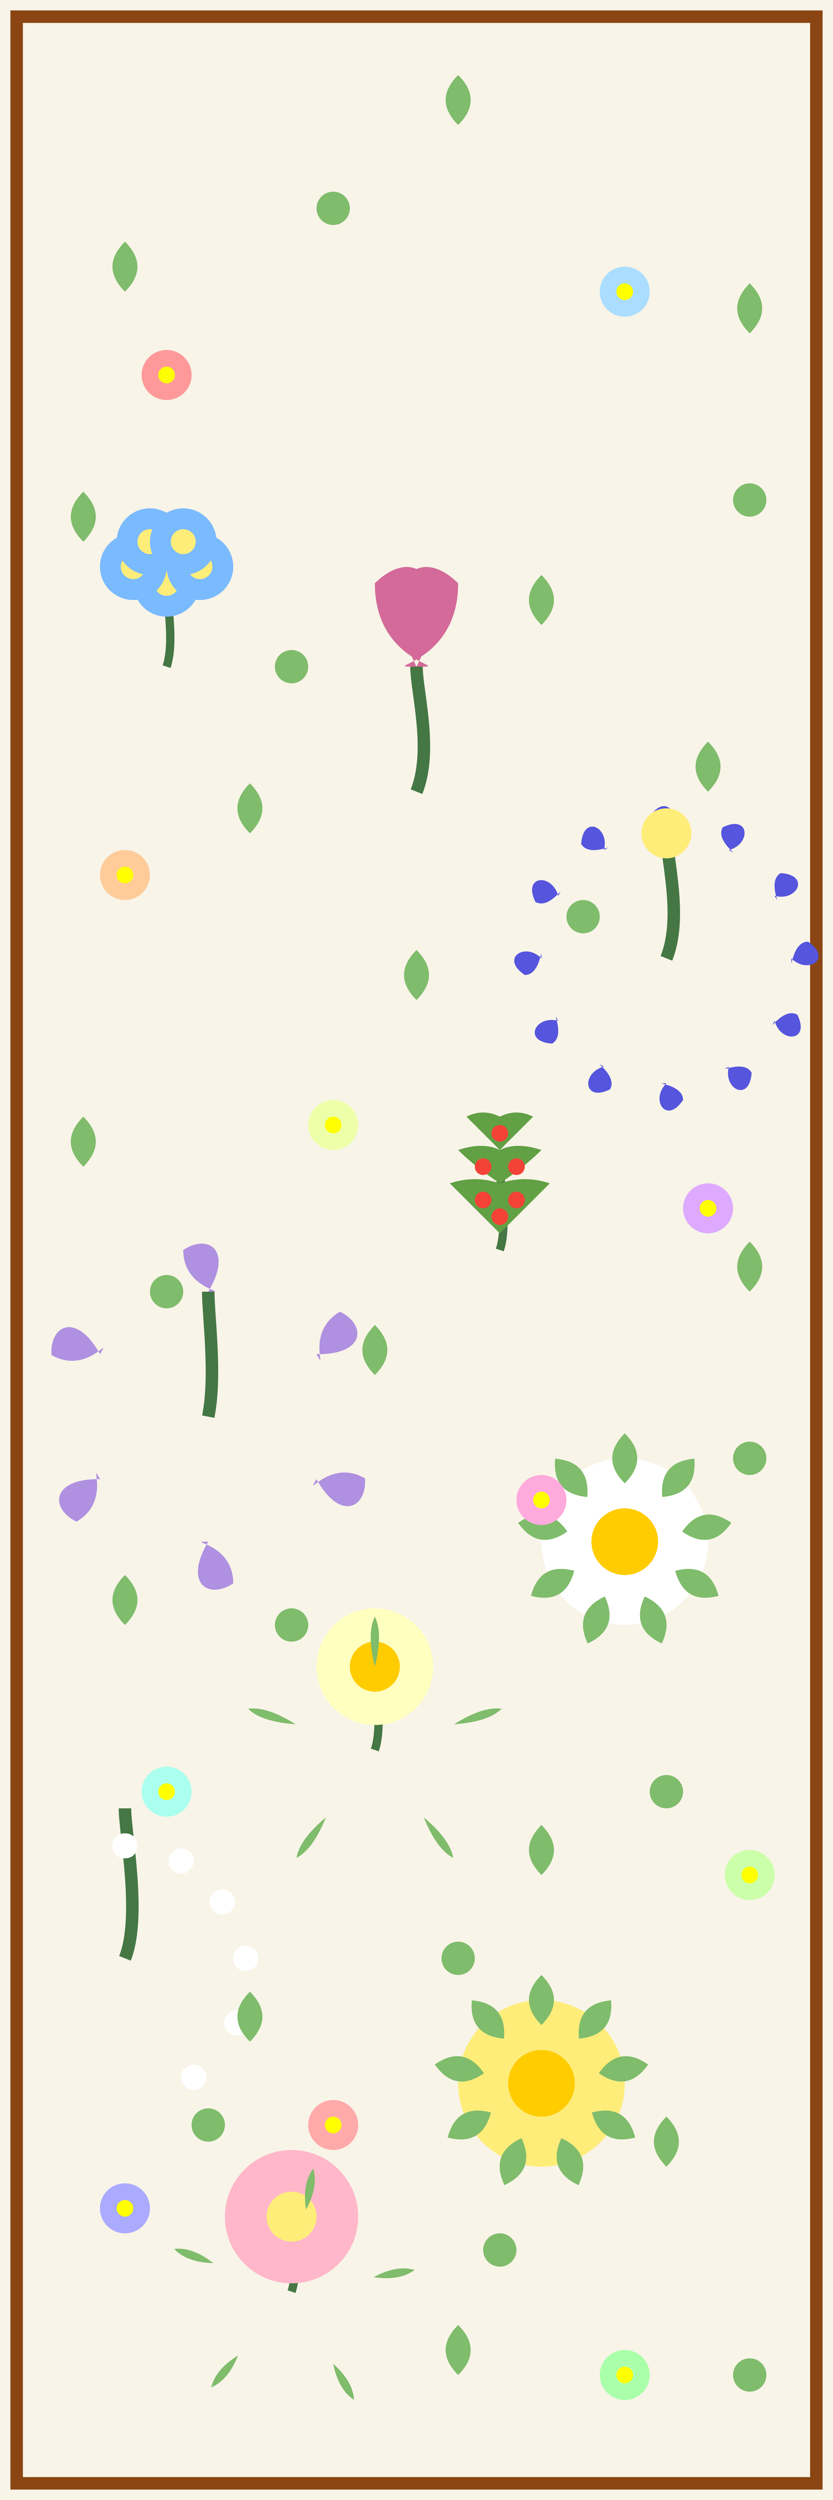 <svg xmlns="http://www.w3.org/2000/svg" viewBox="0 0 100 300">
  <!-- Background -->
  <rect width="100" height="300" fill="#f8f4e8"/>

  <!-- Border elements -->
  <rect x="2" y="2" width="96" height="296" fill="none" stroke="#8b4513" stroke-width="1.5"/>




  

  <!-- Small forget-me-not cluster -->
  <g transform="translate(20, 80)">
    <path d="M 0,0 C 1,-3 0,-8 0,-10" stroke="#447744" stroke-width="1" fill="none"/>
    <circle cx="0" cy="-10" r="4" fill="#7abaff"/>
    <circle cx="0" cy="-10" r="1.5" fill="#ffed7a"/>
    <circle cx="-4" cy="-12" r="4" fill="#7abaff"/>
    <circle cx="-4" cy="-12" r="1.5" fill="#ffed7a"/>
    <circle cx="4" cy="-12" r="4" fill="#7abaff"/>
    <circle cx="4" cy="-12" r="1.5" fill="#ffed7a"/>
    <circle cx="-2" cy="-15" r="4" fill="#7abaff"/>
    <circle cx="-2" cy="-15" r="1.5" fill="#ffed7a"/>
    <circle cx="2" cy="-15" r="4" fill="#7abaff"/>
    <circle cx="2" cy="-15" r="1.5" fill="#ffed7a"/>
  </g>
  
  <!-- Tulip -->
  <g transform="translate(50, 95)">
    <path d="M 0,0 C 2,-5 0,-12 0,-15" stroke="#447744" stroke-width="1.5" fill="none"/>
    <path d="M 0,-15 C 5,-25 0,-30 -5,-25 C -5,-15 5,-15 0,-15 Z" fill="#d46a99"/>
    <path d="M 0,-15 C -5,-25 0,-30 5,-25 C 5,-15 -5,-15 0,-15 Z" fill="#d46a99"/>
  </g>
  
  <!-- Middle section -->
  
  <!-- Cornflower -->
  <g transform="translate(80, 115)">
    <path d="M 0,0 C 2,-5 0,-12 0,-15" stroke="#447744" stroke-width="1.5" fill="none"/>
    <path d="M 0,-15 C 2,-17 0,-20 -2,-17 C -2,-15 2,-15 0,-15 Z" fill="#5555dd" transform="rotate(0)"/>
    <path d="M 0,-15 C 2,-17 0,-20 -2,-17 C -2,-15 2,-15 0,-15 Z" fill="#5555dd" transform="rotate(30)"/>
    <path d="M 0,-15 C 2,-17 0,-20 -2,-17 C -2,-15 2,-15 0,-15 Z" fill="#5555dd" transform="rotate(60)"/>
    <path d="M 0,-15 C 2,-17 0,-20 -2,-17 C -2,-15 2,-15 0,-15 Z" fill="#5555dd" transform="rotate(90)"/>
    <path d="M 0,-15 C 2,-17 0,-20 -2,-17 C -2,-15 2,-15 0,-15 Z" fill="#5555dd" transform="rotate(120)"/>
    <path d="M 0,-15 C 2,-17 0,-20 -2,-17 C -2,-15 2,-15 0,-15 Z" fill="#5555dd" transform="rotate(150)"/>
    <path d="M 0,-15 C 2,-17 0,-20 -2,-17 C -2,-15 2,-15 0,-15 Z" fill="#5555dd" transform="rotate(180)"/>
    <path d="M 0,-15 C 2,-17 0,-20 -2,-17 C -2,-15 2,-15 0,-15 Z" fill="#5555dd" transform="rotate(210)"/>
    <path d="M 0,-15 C 2,-17 0,-20 -2,-17 C -2,-15 2,-15 0,-15 Z" fill="#5555dd" transform="rotate(240)"/>
    <path d="M 0,-15 C 2,-17 0,-20 -2,-17 C -2,-15 2,-15 0,-15 Z" fill="#5555dd" transform="rotate(270)"/>
    <path d="M 0,-15 C 2,-17 0,-20 -2,-17 C -2,-15 2,-15 0,-15 Z" fill="#5555dd" transform="rotate(300)"/>
    <path d="M 0,-15 C 2,-17 0,-20 -2,-17 C -2,-15 2,-15 0,-15 Z" fill="#5555dd" transform="rotate(330)"/>
    <circle cx="0" cy="-15" r="3" fill="#ffed7a"/>
  </g>
  

  
  <!-- Wild strawberry -->
  <g transform="translate(60, 150)">
    <path d="M 0,0 C 1,-3 0,-8 0,-10" stroke="#447744" stroke-width="1" fill="none"/>
    <path d="M -6,-8 Q -3,-9 0,-8 Q 3,-9 6,-8 Q 3,-5 0,-2 Q -3,-5 -6,-8 Z" fill="#61a044"/>
    <path d="M -5,-12 Q -2,-13 0,-12 Q 2,-13 5,-12 Q 3,-10 0,-8 Q -3,-10 -5,-12 Z" fill="#61a044"/>
    <path d="M -4,-16 Q -2,-17 0,-16 Q 2,-17 4,-16 Q 2,-14 0,-12 Q -2,-14 -4,-16 Z" fill="#61a044"/>
    <circle cx="-2" cy="-6" r="1" fill="#f44336"/>
    <circle cx="2" cy="-6" r="1" fill="#f44336"/>
    <circle cx="0" cy="-4" r="1" fill="#f44336"/>
    <circle cx="-2" cy="-10" r="1" fill="#f44336"/>
    <circle cx="2" cy="-10" r="1" fill="#f44336"/>
    <circle cx="0" cy="-14" r="1" fill="#f44336"/>
  </g>
  
  <!-- Thistle -->
  <g transform="translate(25, 170)">
    <path d="M 0,0 C 1,-5 0,-12 0,-15" stroke="#447744" stroke-width="1.5" fill="none"/>
    <path d="M 0,-15 C 3,-20 0,-22 -3,-20 C -3,-15 3,-15 0,-15 Z" fill="#b090e0" transform="rotate(0)"/>
    <path d="M 0,-15 C 3,-20 0,-22 -3,-20 C -3,-15 3,-15 0,-15 Z" fill="#b090e0" transform="rotate(60)"/>
    <path d="M 0,-15 C 3,-20 0,-22 -3,-20 C -3,-15 3,-15 0,-15 Z" fill="#b090e0" transform="rotate(120)"/>
    <path d="M 0,-15 C 3,-20 0,-22 -3,-20 C -3,-15 3,-15 0,-15 Z" fill="#b090e0" transform="rotate(180)"/>
    <path d="M 0,-15 C 3,-20 0,-22 -3,-20 C -3,-15 3,-15 0,-15 Z" fill="#b090e0" transform="rotate(240)"/>
    <path d="M 0,-15 C 3,-20 0,-22 -3,-20 C -3,-15 3,-15 0,-15 Z" fill="#b090e0" transform="rotate(300)"/>
  </g>
  
  <!-- White daisy -->
  <g transform="translate(75, 185)">
    <circle cx="0" cy="0" r="10" fill="#ffffff"/>
    <circle cx="0" cy="0" r="4" fill="#ffcc00"/>
    <path d="M 0,-13 Q 3,-10 0,-7 Q -3,-10 0,-13" fill="#7fbc6b" transform="rotate(0)"/>
    <path d="M 0,-13 Q 3,-10 0,-7 Q -3,-10 0,-13" fill="#7fbc6b" transform="rotate(40)"/>
    <path d="M 0,-13 Q 3,-10 0,-7 Q -3,-10 0,-13" fill="#7fbc6b" transform="rotate(80)"/>
    <path d="M 0,-13 Q 3,-10 0,-7 Q -3,-10 0,-13" fill="#7fbc6b" transform="rotate(120)"/>
    <path d="M 0,-13 Q 3,-10 0,-7 Q -3,-10 0,-13" fill="#7fbc6b" transform="rotate(160)"/>
    <path d="M 0,-13 Q 3,-10 0,-7 Q -3,-10 0,-13" fill="#7fbc6b" transform="rotate(200)"/>
    <path d="M 0,-13 Q 3,-10 0,-7 Q -3,-10 0,-13" fill="#7fbc6b" transform="rotate(240)"/>
    <path d="M 0,-13 Q 3,-10 0,-7 Q -3,-10 0,-13" fill="#7fbc6b" transform="rotate(280)"/>
    <path d="M 0,-13 Q 3,-10 0,-7 Q -3,-10 0,-13" fill="#7fbc6b" transform="rotate(320)"/>
  </g>
  
  <!-- Primrose -->
  <g transform="translate(45, 210)">
    <path d="M 0,0 C 1,-3 0,-8 0,-10" stroke="#447744" stroke-width="1" fill="none"/>
    <circle cx="0" cy="-10" r="7" fill="#ffffc0"/>
    <circle cx="0" cy="-10" r="3" fill="#ffcc00"/>
    <path d="M 0,-16 Q 1,-14 0,-10 Q -1,-14 0,-16" fill="#7fbc6b" transform="rotate(0)"/>
    <path d="M 0,-16 Q 1,-14 0,-10 Q -1,-14 0,-16" fill="#7fbc6b" transform="rotate(72)"/>
    <path d="M 0,-16 Q 1,-14 0,-10 Q -1,-14 0,-16" fill="#7fbc6b" transform="rotate(144)"/>
    <path d="M 0,-16 Q 1,-14 0,-10 Q -1,-14 0,-16" fill="#7fbc6b" transform="rotate(216)"/>
    <path d="M 0,-16 Q 1,-14 0,-10 Q -1,-14 0,-16" fill="#7fbc6b" transform="rotate(288)"/>
  </g>
  
  <!-- Bottom section (connects with top for looping) -->
  
  <!-- Lily of the valley -->
  <g transform="translate(15, 235)">
    <path d="M 0,0 C 2,-5 0,-15 0,-18" stroke="#447744" stroke-width="1.5" fill="none"/>
    <path d="M 0,-15 C 2,-15 2,-12 0,-12 C -2,-12 -2,-15 0,-15" fill="#ffffff" transform="rotate(0)"/>
    <path d="M 0,-15 C 2,-15 2,-12 0,-12 C -2,-12 -2,-15 0,-15" fill="#ffffff" transform="rotate(30)"/>
    <path d="M 0,-15 C 2,-15 2,-12 0,-12 C -2,-12 -2,-15 0,-15" fill="#ffffff" transform="rotate(60)"/>
    <path d="M 0,-16 C 2,-16 2,-13 0,-13 C -2,-13 -2,-16 0,-16" fill="#ffffff" transform="rotate(90)"/>
    <path d="M 0,-17 C 2,-17 2,-14 0,-14 C -2,-14 -2,-17 0,-17" fill="#ffffff" transform="rotate(120)"/>
    <path d="M 0,-18 C 2,-18 2,-15 0,-15 C -2,-15 -2,-18 0,-18" fill="#ffffff" transform="rotate(150)"/>
  </g>
  
  <!-- Yellow daisy (matches top flower for seamless looping) -->
  <g transform="translate(65, 250)">
    <circle cx="0" cy="0" r="10" fill="#ffed7a"/>
    <circle cx="0" cy="0" r="4" fill="#ffcc00"/>
    <path d="M 0,-13 Q 3,-10 0,-7 Q -3,-10 0,-13" fill="#7fbc6b" transform="rotate(0)"/>
    <path d="M 0,-13 Q 3,-10 0,-7 Q -3,-10 0,-13" fill="#7fbc6b" transform="rotate(40)"/>
    <path d="M 0,-13 Q 3,-10 0,-7 Q -3,-10 0,-13" fill="#7fbc6b" transform="rotate(80)"/>
    <path d="M 0,-13 Q 3,-10 0,-7 Q -3,-10 0,-13" fill="#7fbc6b" transform="rotate(120)"/>
    <path d="M 0,-13 Q 3,-10 0,-7 Q -3,-10 0,-13" fill="#7fbc6b" transform="rotate(160)"/>
    <path d="M 0,-13 Q 3,-10 0,-7 Q -3,-10 0,-13" fill="#7fbc6b" transform="rotate(200)"/>
    <path d="M 0,-13 Q 3,-10 0,-7 Q -3,-10 0,-13" fill="#7fbc6b" transform="rotate(240)"/>
    <path d="M 0,-13 Q 3,-10 0,-7 Q -3,-10 0,-13" fill="#7fbc6b" transform="rotate(280)"/>
    <path d="M 0,-13 Q 3,-10 0,-7 Q -3,-10 0,-13" fill="#7fbc6b" transform="rotate(320)"/>
  </g>
  
  <!-- Wild rose (matches top section for seamless looping) -->
  <g transform="translate(35, 275)">
    <path d="M 0,0 C 1,-3 0,-8 0,-10" stroke="#447744" stroke-width="1" fill="none"/>
    <circle cx="0" cy="-9" r="8" fill="#ffb7c9"/>
    <circle cx="0" cy="-9" r="3" fill="#ffed7a"/>
    <path d="M 0,-15 Q 1,-13 0,-10 Q -1,-13 0,-15" fill="#7fbc6b" transform="rotate(10)"/>
    <path d="M 0,-15 Q 1,-13 0,-10 Q -1,-13 0,-15" fill="#7fbc6b" transform="rotate(80)"/>
    <path d="M 0,-15 Q 1,-13 0,-10 Q -1,-13 0,-15" fill="#7fbc6b" transform="rotate(150)"/>
    <path d="M 0,-15 Q 1,-13 0,-10 Q -1,-13 0,-15" fill="#7fbc6b" transform="rotate(220)"/>
    <path d="M 0,-15 Q 1,-13 0,-10 Q -1,-13 0,-15" fill="#7fbc6b" transform="rotate(290)"/>
  </g>
  
  <!-- Small leaves and tiny flowers filling spaces -->
  <path d="M 15,35 Q 18,32 15,29 Q 12,32 15,35" fill="#7fbc6b"/>
  <path d="M 55,15 Q 58,12 55,9 Q 52,12 55,15" fill="#7fbc6b"/>
  <path d="M 90,40 Q 93,37 90,34 Q 87,37 90,40" fill="#7fbc6b"/>
  <path d="M 10,65 Q 13,62 10,59 Q 7,62 10,65" fill="#7fbc6b"/>
  <path d="M 65,75 Q 68,72 65,69 Q 62,72 65,75" fill="#7fbc6b"/>
  <path d="M 30,100 Q 33,97 30,94 Q 27,97 30,100" fill="#7fbc6b"/>
  <path d="M 85,95 Q 88,92 85,89 Q 82,92 85,95" fill="#7fbc6b"/>
  <path d="M 50,120 Q 53,117 50,114 Q 47,117 50,120" fill="#7fbc6b"/>
  <path d="M 10,140 Q 13,137 10,134 Q 7,137 10,140" fill="#7fbc6b"/>
  <path d="M 45,165 Q 48,162 45,159 Q 42,162 45,165" fill="#7fbc6b"/>
  <path d="M 90,155 Q 93,152 90,149 Q 87,152 90,155" fill="#7fbc6b"/>
  <path d="M 15,195 Q 18,192 15,189 Q 12,192 15,195" fill="#7fbc6b"/>
  <path d="M 65,225 Q 68,222 65,219 Q 62,222 65,225" fill="#7fbc6b"/>
  <path d="M 30,245 Q 33,242 30,239 Q 27,242 30,245" fill="#7fbc6b"/>
  <path d="M 80,260 Q 83,257 80,254 Q 77,257 80,260" fill="#7fbc6b"/>
  <path d="M 55,285 Q 58,282 55,279 Q 52,282 55,285" fill="#7fbc6b"/>
  
  <!-- Tiny flowers -->
  <circle cx="20" cy="45" r="3" fill="#ff9999"/>
  <circle cx="20" cy="45" r="1" fill="#ffff00"/>
  
  <circle cx="75" cy="35" r="3" fill="#aaddff"/>
  <circle cx="75" cy="35" r="1" fill="#ffff00"/>
  
  <circle cx="15" cy="105" r="3" fill="#ffcc99"/>
  <circle cx="15" cy="105" r="1" fill="#ffff00"/>
  
  <circle cx="40" cy="135" r="3" fill="#eeffaa"/>
  <circle cx="40" cy="135" r="1" fill="#ffff00"/>
  
  <circle cx="85" cy="145" r="3" fill="#ddaaff"/>
  <circle cx="85" cy="145" r="1" fill="#ffff00"/>
  
  <circle cx="65" cy="180" r="3" fill="#ffaadd"/>
  <circle cx="65" cy="180" r="1" fill="#ffff00"/>
  
  <circle cx="20" cy="215" r="3" fill="#aaffee"/>
  <circle cx="20" cy="215" r="1" fill="#ffff00"/>
  
  <circle cx="90" cy="225" r="3" fill="#ccffaa"/>
  <circle cx="90" cy="225" r="1" fill="#ffff00"/>
  
  <circle cx="40" cy="255" r="3" fill="#ffaaaa"/>
  <circle cx="40" cy="255" r="1" fill="#ffff00"/>
  
  <circle cx="15" cy="265" r="3" fill="#aaaaff"/>
  <circle cx="15" cy="265" r="1" fill="#ffff00"/>
  
  <circle cx="75" cy="285" r="3" fill="#aaffaa"/>
  <circle cx="75" cy="285" r="1" fill="#ffff00"/>
  
  <!-- Fill any remaining small gaps with tiny elements -->
  <circle cx="40" cy="25" r="2" fill="#7fbc6b"/>
  <circle cx="90" cy="60" r="2" fill="#7fbc6b"/>
  <circle cx="35" cy="80" r="2" fill="#7fbc6b"/>
  <circle cx="70" cy="110" r="2" fill="#7fbc6b"/>
  <circle cx="20" cy="155" r="2" fill="#7fbc6b"/>
  <circle cx="90" cy="175" r="2" fill="#7fbc6b"/>
  <circle cx="35" cy="195" r="2" fill="#7fbc6b"/>
  <circle cx="80" cy="215" r="2" fill="#7fbc6b"/>
  <circle cx="55" cy="235" r="2" fill="#7fbc6b"/>
  <circle cx="25" cy="255" r="2" fill="#7fbc6b"/>
  <circle cx="60" cy="270" r="2" fill="#7fbc6b"/>
  <circle cx="90" cy="285" r="2" fill="#7fbc6b"/>
</svg>
